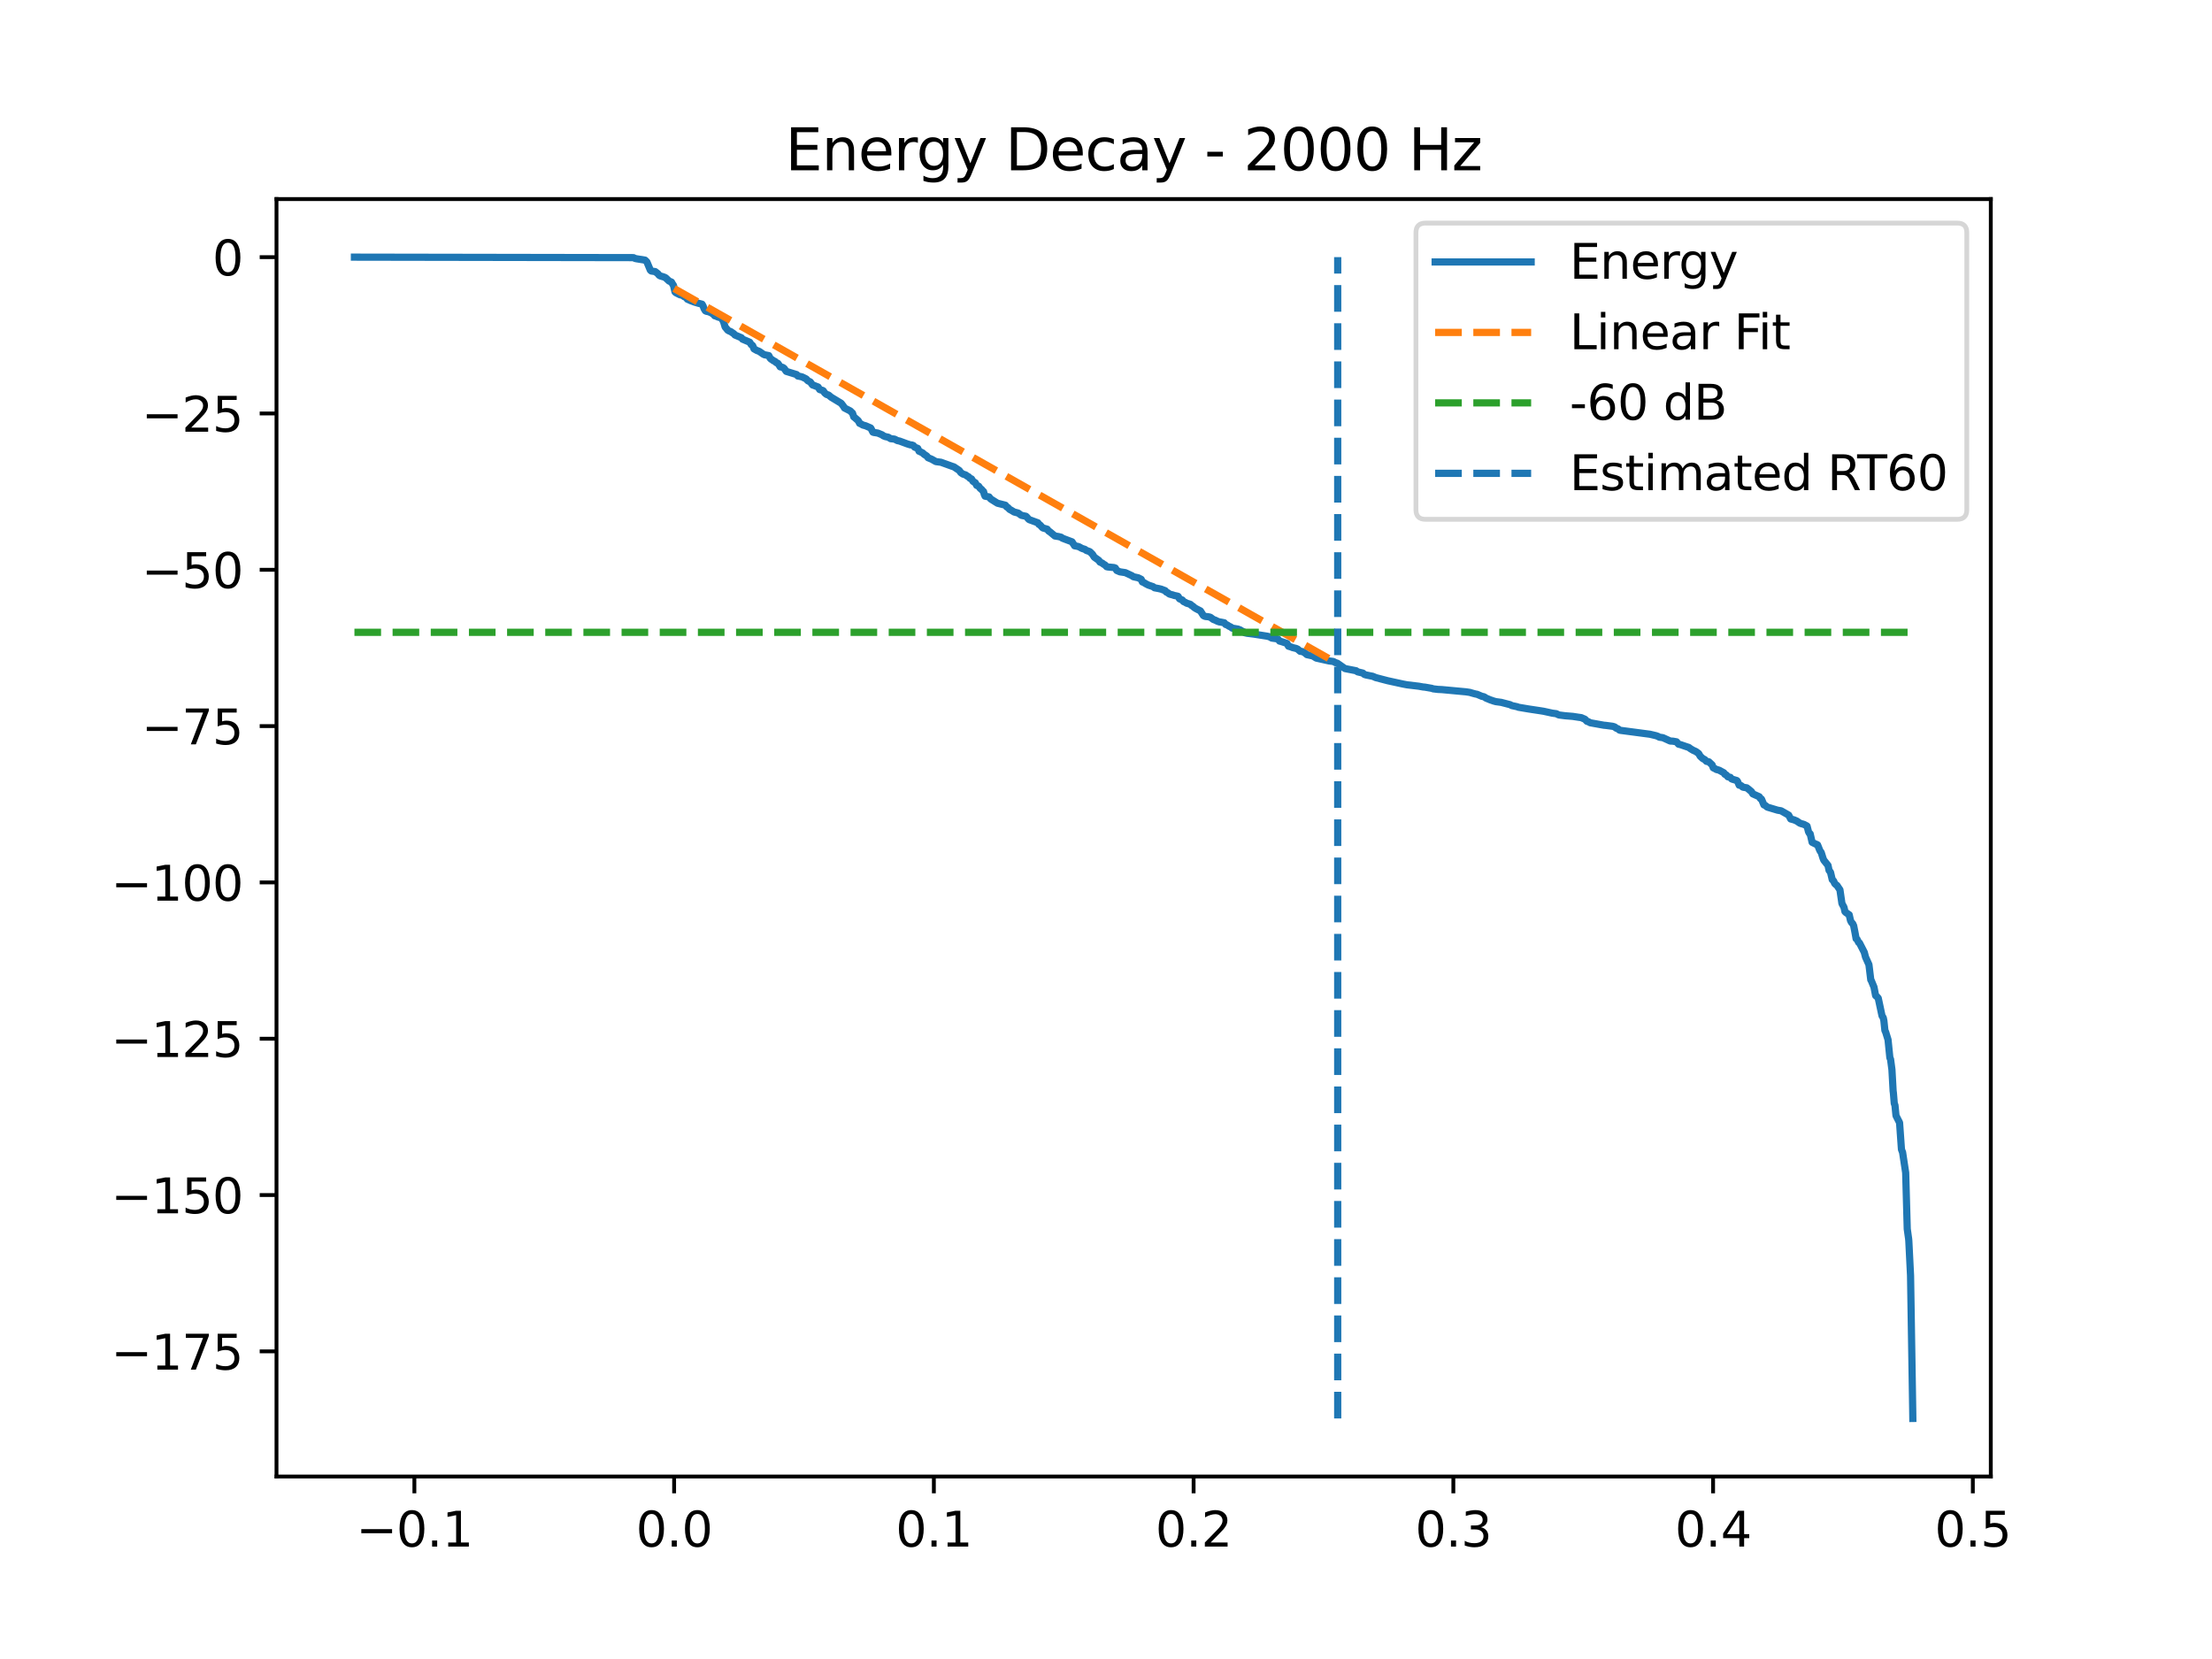 <?xml version="1.0" encoding="utf-8" standalone="no"?>
<!DOCTYPE svg PUBLIC "-//W3C//DTD SVG 1.1//EN"
  "http://www.w3.org/Graphics/SVG/1.1/DTD/svg11.dtd">
<svg xmlns:xlink="http://www.w3.org/1999/xlink" width="460.8pt" height="345.6pt" viewBox="0 0 460.8 345.6" xmlns="http://www.w3.org/2000/svg" version="1.1">
 <defs>
  <style type="text/css">*{stroke-linejoin: round; stroke-linecap: butt}</style>
 </defs>
 <g id="figure_1">
  <g id="patch_1">
   <path d="M 0 345.6 
L 460.8 345.6 
L 460.8 0 
L 0 0 
z
" style="fill: #ffffff"/>
  </g>
  <g id="axes_1">
   <g id="patch_2">
    <path d="M 57.6 307.584 
L 414.72 307.584 
L 414.72 41.472 
L 57.6 41.472 
z
" style="fill: #ffffff"/>
   </g>
   <g id="matplotlib.axis_1">
    <g id="xtick_1">
     <g id="line2d_1">
      <defs>
       <path id="m25cecb4bd5" d="M 0 0 
L 0 3.5 
" style="stroke: #000000; stroke-width: 0.8"/>
      </defs>
      <g>
       <use xlink:href="#m25cecb4bd5" x="86.323" y="307.584" style="stroke: #000000; stroke-width: 0.8"/>
      </g>
     </g>
     <g id="text_1">
      <!-- −0.1 -->
      <g transform="translate(74.182 322.182) scale(0.1 -0.1)">
       <defs>
        <path id="DejaVuSans-2212" d="M 678 2272 
L 4684 2272 
L 4684 1741 
L 678 1741 
L 678 2272 
z
" transform="scale(0.016)"/>
        <path id="DejaVuSans-30" d="M 2034 4250 
Q 1547 4250 1301 3770 
Q 1056 3291 1056 2328 
Q 1056 1369 1301 889 
Q 1547 409 2034 409 
Q 2525 409 2770 889 
Q 3016 1369 3016 2328 
Q 3016 3291 2770 3770 
Q 2525 4250 2034 4250 
z
M 2034 4750 
Q 2819 4750 3233 4129 
Q 3647 3509 3647 2328 
Q 3647 1150 3233 529 
Q 2819 -91 2034 -91 
Q 1250 -91 836 529 
Q 422 1150 422 2328 
Q 422 3509 836 4129 
Q 1250 4750 2034 4750 
z
" transform="scale(0.016)"/>
        <path id="DejaVuSans-2e" d="M 684 794 
L 1344 794 
L 1344 0 
L 684 0 
L 684 794 
z
" transform="scale(0.016)"/>
        <path id="DejaVuSans-31" d="M 794 531 
L 1825 531 
L 1825 4091 
L 703 3866 
L 703 4441 
L 1819 4666 
L 2450 4666 
L 2450 531 
L 3481 531 
L 3481 0 
L 794 0 
L 794 531 
z
" transform="scale(0.016)"/>
       </defs>
       <use xlink:href="#DejaVuSans-2212"/>
       <use xlink:href="#DejaVuSans-30" transform="translate(83.789 0)"/>
       <use xlink:href="#DejaVuSans-2e" transform="translate(147.412 0)"/>
       <use xlink:href="#DejaVuSans-31" transform="translate(179.199 0)"/>
      </g>
     </g>
    </g>
    <g id="xtick_2">
     <g id="line2d_2">
      <g>
       <use xlink:href="#m25cecb4bd5" x="140.432" y="307.584" style="stroke: #000000; stroke-width: 0.8"/>
      </g>
     </g>
     <g id="text_2">
      <!-- 0.0 -->
      <g transform="translate(132.48 322.182) scale(0.1 -0.1)">
       <use xlink:href="#DejaVuSans-30"/>
       <use xlink:href="#DejaVuSans-2e" transform="translate(63.623 0)"/>
       <use xlink:href="#DejaVuSans-30" transform="translate(95.41 0)"/>
      </g>
     </g>
    </g>
    <g id="xtick_3">
     <g id="line2d_3">
      <g>
       <use xlink:href="#m25cecb4bd5" x="194.541" y="307.584" style="stroke: #000000; stroke-width: 0.8"/>
      </g>
     </g>
     <g id="text_3">
      <!-- 0.1 -->
      <g transform="translate(186.59 322.182) scale(0.1 -0.1)">
       <use xlink:href="#DejaVuSans-30"/>
       <use xlink:href="#DejaVuSans-2e" transform="translate(63.623 0)"/>
       <use xlink:href="#DejaVuSans-31" transform="translate(95.41 0)"/>
      </g>
     </g>
    </g>
    <g id="xtick_4">
     <g id="line2d_4">
      <g>
       <use xlink:href="#m25cecb4bd5" x="248.65" y="307.584" style="stroke: #000000; stroke-width: 0.8"/>
      </g>
     </g>
     <g id="text_4">
      <!-- 0.2 -->
      <g transform="translate(240.699 322.182) scale(0.1 -0.1)">
       <defs>
        <path id="DejaVuSans-32" d="M 1228 531 
L 3431 531 
L 3431 0 
L 469 0 
L 469 531 
Q 828 903 1448 1529 
Q 2069 2156 2228 2338 
Q 2531 2678 2651 2914 
Q 2772 3150 2772 3378 
Q 2772 3750 2511 3984 
Q 2250 4219 1831 4219 
Q 1534 4219 1204 4116 
Q 875 4013 500 3803 
L 500 4441 
Q 881 4594 1212 4672 
Q 1544 4750 1819 4750 
Q 2544 4750 2975 4387 
Q 3406 4025 3406 3419 
Q 3406 3131 3298 2873 
Q 3191 2616 2906 2266 
Q 2828 2175 2409 1742 
Q 1991 1309 1228 531 
z
" transform="scale(0.016)"/>
       </defs>
       <use xlink:href="#DejaVuSans-30"/>
       <use xlink:href="#DejaVuSans-2e" transform="translate(63.623 0)"/>
       <use xlink:href="#DejaVuSans-32" transform="translate(95.41 0)"/>
      </g>
     </g>
    </g>
    <g id="xtick_5">
     <g id="line2d_5">
      <g>
       <use xlink:href="#m25cecb4bd5" x="302.759" y="307.584" style="stroke: #000000; stroke-width: 0.8"/>
      </g>
     </g>
     <g id="text_5">
      <!-- 0.3 -->
      <g transform="translate(294.808 322.182) scale(0.1 -0.1)">
       <defs>
        <path id="DejaVuSans-33" d="M 2597 2516 
Q 3050 2419 3304 2112 
Q 3559 1806 3559 1356 
Q 3559 666 3084 287 
Q 2609 -91 1734 -91 
Q 1441 -91 1130 -33 
Q 819 25 488 141 
L 488 750 
Q 750 597 1062 519 
Q 1375 441 1716 441 
Q 2309 441 2620 675 
Q 2931 909 2931 1356 
Q 2931 1769 2642 2001 
Q 2353 2234 1838 2234 
L 1294 2234 
L 1294 2753 
L 1863 2753 
Q 2328 2753 2575 2939 
Q 2822 3125 2822 3475 
Q 2822 3834 2567 4026 
Q 2313 4219 1838 4219 
Q 1578 4219 1281 4162 
Q 984 4106 628 3988 
L 628 4550 
Q 988 4650 1302 4700 
Q 1616 4750 1894 4750 
Q 2613 4750 3031 4423 
Q 3450 4097 3450 3541 
Q 3450 3153 3228 2886 
Q 3006 2619 2597 2516 
z
" transform="scale(0.016)"/>
       </defs>
       <use xlink:href="#DejaVuSans-30"/>
       <use xlink:href="#DejaVuSans-2e" transform="translate(63.623 0)"/>
       <use xlink:href="#DejaVuSans-33" transform="translate(95.41 0)"/>
      </g>
     </g>
    </g>
    <g id="xtick_6">
     <g id="line2d_6">
      <g>
       <use xlink:href="#m25cecb4bd5" x="356.868" y="307.584" style="stroke: #000000; stroke-width: 0.8"/>
      </g>
     </g>
     <g id="text_6">
      <!-- 0.4 -->
      <g transform="translate(348.917 322.182) scale(0.1 -0.1)">
       <defs>
        <path id="DejaVuSans-34" d="M 2419 4116 
L 825 1625 
L 2419 1625 
L 2419 4116 
z
M 2253 4666 
L 3047 4666 
L 3047 1625 
L 3713 1625 
L 3713 1100 
L 3047 1100 
L 3047 0 
L 2419 0 
L 2419 1100 
L 313 1100 
L 313 1709 
L 2253 4666 
z
" transform="scale(0.016)"/>
       </defs>
       <use xlink:href="#DejaVuSans-30"/>
       <use xlink:href="#DejaVuSans-2e" transform="translate(63.623 0)"/>
       <use xlink:href="#DejaVuSans-34" transform="translate(95.41 0)"/>
      </g>
     </g>
    </g>
    <g id="xtick_7">
     <g id="line2d_7">
      <g>
       <use xlink:href="#m25cecb4bd5" x="410.977" y="307.584" style="stroke: #000000; stroke-width: 0.8"/>
      </g>
     </g>
     <g id="text_7">
      <!-- 0.5 -->
      <g transform="translate(403.026 322.182) scale(0.1 -0.1)">
       <defs>
        <path id="DejaVuSans-35" d="M 691 4666 
L 3169 4666 
L 3169 4134 
L 1269 4134 
L 1269 2991 
Q 1406 3038 1543 3061 
Q 1681 3084 1819 3084 
Q 2600 3084 3056 2656 
Q 3513 2228 3513 1497 
Q 3513 744 3044 326 
Q 2575 -91 1722 -91 
Q 1428 -91 1123 -41 
Q 819 9 494 109 
L 494 744 
Q 775 591 1075 516 
Q 1375 441 1709 441 
Q 2250 441 2565 725 
Q 2881 1009 2881 1497 
Q 2881 1984 2565 2268 
Q 2250 2553 1709 2553 
Q 1456 2553 1204 2497 
Q 953 2441 691 2322 
L 691 4666 
z
" transform="scale(0.016)"/>
       </defs>
       <use xlink:href="#DejaVuSans-30"/>
       <use xlink:href="#DejaVuSans-2e" transform="translate(63.623 0)"/>
       <use xlink:href="#DejaVuSans-35" transform="translate(95.41 0)"/>
      </g>
     </g>
    </g>
   </g>
   <g id="matplotlib.axis_2">
    <g id="ytick_1">
     <g id="line2d_8">
      <defs>
       <path id="mab488ca052" d="M 0 0 
L -3.5 0 
" style="stroke: #000000; stroke-width: 0.8"/>
      </defs>
      <g>
       <use xlink:href="#mab488ca052" x="57.6" y="281.514" style="stroke: #000000; stroke-width: 0.8"/>
      </g>
     </g>
     <g id="text_8">
      <!-- −175 -->
      <g transform="translate(23.133 285.313) scale(0.1 -0.1)">
       <defs>
        <path id="DejaVuSans-37" d="M 525 4666 
L 3525 4666 
L 3525 4397 
L 1831 0 
L 1172 0 
L 2766 4134 
L 525 4134 
L 525 4666 
z
" transform="scale(0.016)"/>
       </defs>
       <use xlink:href="#DejaVuSans-2212"/>
       <use xlink:href="#DejaVuSans-31" transform="translate(83.789 0)"/>
       <use xlink:href="#DejaVuSans-37" transform="translate(147.412 0)"/>
       <use xlink:href="#DejaVuSans-35" transform="translate(211.035 0)"/>
      </g>
     </g>
    </g>
    <g id="ytick_2">
     <g id="line2d_9">
      <g>
       <use xlink:href="#mab488ca052" x="57.6" y="248.951" style="stroke: #000000; stroke-width: 0.8"/>
      </g>
     </g>
     <g id="text_9">
      <!-- −150 -->
      <g transform="translate(23.133 252.75) scale(0.1 -0.1)">
       <use xlink:href="#DejaVuSans-2212"/>
       <use xlink:href="#DejaVuSans-31" transform="translate(83.789 0)"/>
       <use xlink:href="#DejaVuSans-35" transform="translate(147.412 0)"/>
       <use xlink:href="#DejaVuSans-30" transform="translate(211.035 0)"/>
      </g>
     </g>
    </g>
    <g id="ytick_3">
     <g id="line2d_10">
      <g>
       <use xlink:href="#mab488ca052" x="57.6" y="216.387" style="stroke: #000000; stroke-width: 0.8"/>
      </g>
     </g>
     <g id="text_10">
      <!-- −125 -->
      <g transform="translate(23.133 220.186) scale(0.1 -0.1)">
       <use xlink:href="#DejaVuSans-2212"/>
       <use xlink:href="#DejaVuSans-31" transform="translate(83.789 0)"/>
       <use xlink:href="#DejaVuSans-32" transform="translate(147.412 0)"/>
       <use xlink:href="#DejaVuSans-35" transform="translate(211.035 0)"/>
      </g>
     </g>
    </g>
    <g id="ytick_4">
     <g id="line2d_11">
      <g>
       <use xlink:href="#mab488ca052" x="57.6" y="183.823" style="stroke: #000000; stroke-width: 0.8"/>
      </g>
     </g>
     <g id="text_11">
      <!-- −100 -->
      <g transform="translate(23.133 187.622) scale(0.1 -0.1)">
       <use xlink:href="#DejaVuSans-2212"/>
       <use xlink:href="#DejaVuSans-31" transform="translate(83.789 0)"/>
       <use xlink:href="#DejaVuSans-30" transform="translate(147.412 0)"/>
       <use xlink:href="#DejaVuSans-30" transform="translate(211.035 0)"/>
      </g>
     </g>
    </g>
    <g id="ytick_5">
     <g id="line2d_12">
      <g>
       <use xlink:href="#mab488ca052" x="57.6" y="151.259" style="stroke: #000000; stroke-width: 0.8"/>
      </g>
     </g>
     <g id="text_12">
      <!-- −75 -->
      <g transform="translate(29.495 155.058) scale(0.1 -0.1)">
       <use xlink:href="#DejaVuSans-2212"/>
       <use xlink:href="#DejaVuSans-37" transform="translate(83.789 0)"/>
       <use xlink:href="#DejaVuSans-35" transform="translate(147.412 0)"/>
      </g>
     </g>
    </g>
    <g id="ytick_6">
     <g id="line2d_13">
      <g>
       <use xlink:href="#mab488ca052" x="57.6" y="118.696" style="stroke: #000000; stroke-width: 0.8"/>
      </g>
     </g>
     <g id="text_13">
      <!-- −50 -->
      <g transform="translate(29.495 122.495) scale(0.1 -0.1)">
       <use xlink:href="#DejaVuSans-2212"/>
       <use xlink:href="#DejaVuSans-35" transform="translate(83.789 0)"/>
       <use xlink:href="#DejaVuSans-30" transform="translate(147.412 0)"/>
      </g>
     </g>
    </g>
    <g id="ytick_7">
     <g id="line2d_14">
      <g>
       <use xlink:href="#mab488ca052" x="57.6" y="86.132" style="stroke: #000000; stroke-width: 0.8"/>
      </g>
     </g>
     <g id="text_14">
      <!-- −25 -->
      <g transform="translate(29.495 89.931) scale(0.1 -0.1)">
       <use xlink:href="#DejaVuSans-2212"/>
       <use xlink:href="#DejaVuSans-32" transform="translate(83.789 0)"/>
       <use xlink:href="#DejaVuSans-35" transform="translate(147.412 0)"/>
      </g>
     </g>
    </g>
    <g id="ytick_8">
     <g id="line2d_15">
      <g>
       <use xlink:href="#mab488ca052" x="57.6" y="53.568" style="stroke: #000000; stroke-width: 0.8"/>
      </g>
     </g>
     <g id="text_15">
      <!-- 0 -->
      <g transform="translate(44.237 57.367) scale(0.1 -0.1)">
       <use xlink:href="#DejaVuSans-30"/>
      </g>
     </g>
    </g>
   </g>
   <g id="line2d_16">
    <path d="M 73.833 53.568 
L 131.955 53.669 
L 132.282 53.833 
L 132.564 53.9 
L 134.379 54.191 
L 134.762 54.561 
L 135.461 56.239 
L 135.528 56.338 
L 135.697 56.46 
L 136.487 56.58 
L 137.061 57.02 
L 137.253 57.282 
L 137.4 57.405 
L 137.648 57.512 
L 138.177 57.664 
L 138.392 57.745 
L 138.662 57.872 
L 139.384 58.55 
L 139.88 58.76 
L 140.094 59.146 
L 140.297 59.43 
L 140.612 60.798 
L 140.691 60.894 
L 140.86 61.01 
L 141.638 61.403 
L 142.157 61.518 
L 142.551 61.814 
L 142.912 61.938 
L 143.194 62.332 
L 143.385 62.409 
L 143.893 62.643 
L 144.377 62.815 
L 144.637 62.918 
L 145.279 63.113 
L 145.471 63.168 
L 146.249 63.369 
L 146.452 63.718 
L 146.688 64.328 
L 146.745 64.415 
L 146.936 64.737 
L 147.128 64.838 
L 147.635 64.947 
L 148.143 65.16 
L 148.627 65.48 
L 148.875 65.781 
L 149.089 65.83 
L 149.45 65.99 
L 149.676 66.075 
L 150.273 66.226 
L 150.713 66.971 
L 151.062 68.131 
L 151.389 68.506 
L 151.569 68.756 
L 151.885 68.949 
L 152.212 69.072 
L 152.888 69.534 
L 153.103 69.787 
L 154.455 70.359 
L 154.669 70.651 
L 156.18 71.291 
L 156.496 71.792 
L 156.744 71.94 
L 156.834 72.09 
L 157.071 72.674 
L 157.679 73.018 
L 157.995 73.13 
L 158.22 73.237 
L 158.998 73.778 
L 159.235 73.898 
L 160.159 74.079 
L 160.43 74.615 
L 160.633 74.816 
L 160.836 74.928 
L 161.084 75.123 
L 161.467 75.305 
L 161.692 75.533 
L 162.042 75.691 
L 162.279 76.021 
L 162.527 76.422 
L 163.056 76.532 
L 163.361 76.753 
L 163.789 77.36 
L 165.965 78.032 
L 166.201 78.333 
L 166.562 78.396 
L 167.081 78.516 
L 167.735 78.83 
L 167.983 78.97 
L 168.276 79.315 
L 168.794 79.56 
L 169.189 80.098 
L 169.301 80.209 
L 169.673 80.325 
L 169.921 80.437 
L 170.192 80.53 
L 170.44 80.631 
L 170.744 81.144 
L 171.083 81.262 
L 171.297 81.296 
L 171.511 81.418 
L 171.77 81.813 
L 171.883 81.926 
L 172.199 82.176 
L 172.593 82.285 
L 173.145 82.748 
L 175.231 84.01 
L 175.727 84.655 
L 175.919 84.989 
L 177.136 85.612 
L 177.373 85.857 
L 177.598 86.066 
L 177.857 86.852 
L 178.027 86.969 
L 178.804 87.652 
L 179.064 88.187 
L 179.323 88.291 
L 179.74 88.539 
L 180.326 88.699 
L 181.363 89.147 
L 181.442 89.252 
L 181.837 90.018 
L 182.006 90.082 
L 182.863 90.213 
L 183.798 90.601 
L 183.99 90.776 
L 184.452 90.956 
L 185.061 91.086 
L 185.534 91.383 
L 186.312 91.471 
L 186.549 91.577 
L 186.921 91.775 
L 187.417 91.887 
L 189.006 92.473 
L 189.66 92.676 
L 189.953 92.699 
L 190.257 92.811 
L 190.551 93.16 
L 191.182 93.401 
L 191.452 94.001 
L 191.61 94.028 
L 191.757 94.131 
L 191.982 94.242 
L 192.219 94.354 
L 192.489 94.627 
L 193.064 95.001 
L 193.335 95.353 
L 194.079 95.659 
L 194.958 96.158 
L 196.018 96.297 
L 198.363 97.143 
L 198.712 97.252 
L 199.828 98 
L 200.166 98.462 
L 200.606 98.758 
L 201.169 98.938 
L 201.485 99.185 
L 201.756 99.304 
L 202.071 99.653 
L 202.387 99.767 
L 202.691 100.27 
L 203.176 100.572 
L 203.458 101.116 
L 203.875 101.288 
L 203.943 101.382 
L 204.202 101.756 
L 204.472 101.939 
L 204.698 102.223 
L 204.889 102.394 
L 205.047 103.009 
L 205.205 103.362 
L 206.051 103.518 
L 206.208 103.737 
L 206.389 103.947 
L 207.787 104.826 
L 209.444 105.244 
L 209.714 105.596 
L 209.928 105.703 
L 210.357 106.14 
L 210.605 106.258 
L 211.27 106.661 
L 212.115 106.879 
L 212.747 107.345 
L 213.727 107.55 
L 213.953 107.766 
L 214.201 108.069 
L 214.392 108.245 
L 216.219 108.912 
L 216.421 109.239 
L 216.658 109.361 
L 217.177 109.932 
L 217.335 110.004 
L 218.146 110.235 
L 218.473 110.656 
L 218.676 110.76 
L 219.758 111.655 
L 220.536 111.78 
L 221.066 111.916 
L 221.28 112.098 
L 221.832 112.313 
L 223.332 112.875 
L 223.568 113.266 
L 223.647 113.349 
L 223.85 113.696 
L 224.504 113.818 
L 224.82 113.924 
L 225 114.023 
L 225.237 114.164 
L 225.485 114.276 
L 226.026 114.442 
L 226.274 114.653 
L 227.04 114.926 
L 227.457 115.342 
L 227.593 115.48 
L 227.953 116.06 
L 228.934 116.755 
L 229.126 117.083 
L 229.633 117.315 
L 229.904 117.54 
L 230.197 117.69 
L 230.535 118.053 
L 230.794 118.112 
L 232.068 118.229 
L 232.35 118.336 
L 232.643 118.838 
L 233.285 119.121 
L 234.424 119.29 
L 235.799 119.929 
L 236.092 120.146 
L 237.107 120.365 
L 237.738 120.681 
L 237.975 121.232 
L 238.245 121.33 
L 238.561 121.527 
L 238.741 121.634 
L 239.068 121.804 
L 239.237 121.887 
L 240.218 122.219 
L 240.511 122.449 
L 241.368 122.609 
L 241.875 122.726 
L 242.732 123.05 
L 242.935 123.316 
L 243.341 123.523 
L 243.566 123.73 
L 243.859 123.823 
L 244.31 123.934 
L 244.592 124.038 
L 245.111 124.147 
L 245.381 124.21 
L 245.46 124.294 
L 245.697 124.723 
L 245.979 124.874 
L 246.294 124.99 
L 246.542 125.309 
L 246.959 125.501 
L 247.196 125.654 
L 247.591 125.767 
L 248.008 125.911 
L 248.222 126.146 
L 248.504 126.282 
L 248.707 126.498 
L 248.887 126.62 
L 249.146 126.788 
L 250.071 127.262 
L 250.679 128.217 
L 250.905 128.351 
L 251.141 128.425 
L 251.683 128.474 
L 252.133 128.581 
L 252.753 129.041 
L 253.182 129.2 
L 253.61 129.414 
L 254.005 129.555 
L 254.23 129.578 
L 255.042 129.736 
L 255.335 130.094 
L 255.639 130.189 
L 256.023 130.452 
L 256.327 130.582 
L 256.496 130.697 
L 256.676 130.844 
L 257.939 131.058 
L 258.131 131.162 
L 258.333 131.211 
L 258.559 131.354 
L 258.773 131.485 
L 259.145 131.656 
L 259.337 131.821 
L 259.833 131.93 
L 260.295 131.983 
L 261.298 132.111 
L 263.992 132.534 
L 264.432 132.642 
L 264.928 132.923 
L 266.033 133.077 
L 266.258 133.172 
L 266.551 133.549 
L 266.889 133.634 
L 268.107 134.035 
L 268.411 134.613 
L 268.997 134.788 
L 269.234 134.895 
L 269.516 134.963 
L 270.001 135.081 
L 270.339 135.233 
L 270.846 135.681 
L 271.184 135.706 
L 271.455 135.809 
L 271.759 135.955 
L 272.052 136.206 
L 272.255 136.373 
L 273.473 136.646 
L 274.205 137.092 
L 276.843 137.682 
L 277.745 137.796 
L 277.982 137.911 
L 278.185 138.033 
L 278.602 138.165 
L 280.169 139.27 
L 282.502 139.727 
L 282.807 139.954 
L 283.021 140.004 
L 283.9 140.213 
L 284.216 140.493 
L 284.576 140.607 
L 285.399 140.775 
L 285.929 140.876 
L 286.312 141.033 
L 286.56 141.149 
L 289.074 141.804 
L 292.287 142.504 
L 292.524 142.548 
L 293.121 142.661 
L 295.556 142.95 
L 296.469 143.114 
L 296.819 143.14 
L 298.25 143.39 
L 298.555 143.498 
L 299.547 143.616 
L 300.381 143.655 
L 305.397 144.12 
L 306.197 144.241 
L 306.603 144.364 
L 306.964 144.466 
L 307.37 144.572 
L 307.697 144.63 
L 308.7 145.055 
L 309.072 145.131 
L 309.297 145.238 
L 309.534 145.413 
L 310.436 145.79 
L 310.831 145.92 
L 311.124 146.03 
L 311.631 146.167 
L 312.713 146.313 
L 314.584 146.797 
L 314.934 146.984 
L 316.05 147.224 
L 316.298 147.33 
L 318.44 147.692 
L 320.942 148.07 
L 321.551 148.168 
L 323.388 148.569 
L 324.234 148.679 
L 324.425 148.793 
L 324.752 148.94 
L 326.037 149.104 
L 327.638 149.236 
L 328.822 149.416 
L 329.419 149.498 
L 329.645 149.606 
L 329.859 149.695 
L 330.163 149.815 
L 330.58 150.254 
L 330.952 150.376 
L 331.268 150.565 
L 334.154 151.083 
L 334.458 151.104 
L 335.901 151.296 
L 336.183 151.37 
L 336.431 151.465 
L 336.656 151.68 
L 337.096 151.842 
L 337.344 152.077 
L 337.547 152.14 
L 343.713 152.955 
L 344.513 153.144 
L 344.987 153.258 
L 345.37 153.394 
L 345.652 153.564 
L 346.407 153.673 
L 347.94 154.37 
L 348.493 154.399 
L 349.248 154.532 
L 349.485 154.803 
L 349.665 155.023 
L 350.172 155.152 
L 351.457 155.593 
L 351.807 155.701 
L 352.179 155.986 
L 352.416 156.124 
L 352.664 156.275 
L 353.284 156.555 
L 353.859 156.969 
L 354.185 157.535 
L 354.467 157.795 
L 354.727 158.027 
L 355.155 158.249 
L 355.482 158.598 
L 355.989 158.702 
L 356.677 159.348 
L 356.902 159.949 
L 357.071 160.036 
L 357.342 160.162 
L 357.579 160.316 
L 357.827 160.355 
L 358.187 160.478 
L 358.435 160.613 
L 359.1 160.976 
L 359.315 161.297 
L 359.63 161.44 
L 359.935 161.814 
L 360.453 161.93 
L 360.701 162.24 
L 360.893 162.327 
L 361.479 162.501 
L 361.795 162.595 
L 361.907 162.699 
L 362.02 162.91 
L 362.302 163.567 
L 362.595 163.62 
L 362.787 163.708 
L 363.023 163.951 
L 363.204 164.006 
L 363.88 164.117 
L 364.263 164.408 
L 364.872 164.924 
L 365.143 165.376 
L 366.484 165.974 
L 366.732 166.372 
L 366.912 166.431 
L 366.98 166.53 
L 367.453 167.673 
L 367.769 167.801 
L 368.13 168.125 
L 370.305 168.777 
L 371.038 168.906 
L 372.616 169.805 
L 373.033 170.605 
L 373.8 170.815 
L 373.969 170.902 
L 374.262 171.016 
L 374.95 171.478 
L 375.288 171.598 
L 375.536 171.658 
L 375.885 171.779 
L 376.077 171.895 
L 376.348 172.022 
L 376.449 172.104 
L 376.742 173.259 
L 376.923 173.592 
L 377.092 173.699 
L 377.497 175.464 
L 378.264 175.849 
L 378.456 175.906 
L 378.636 176.006 
L 379.064 177.076 
L 379.2 177.337 
L 379.391 177.589 
L 379.763 178.772 
L 379.932 179.19 
L 380.812 180.286 
L 381.026 181.315 
L 381.274 181.636 
L 381.33 181.716 
L 381.691 183.251 
L 381.973 183.51 
L 382.198 184.043 
L 382.514 184.34 
L 382.683 184.448 
L 382.931 184.835 
L 383.292 185.36 
L 383.709 188.213 
L 384.137 189.017 
L 384.34 189.908 
L 384.565 190.122 
L 384.825 190.282 
L 385.016 190.449 
L 385.219 190.555 
L 385.49 191.747 
L 385.67 192.108 
L 385.749 192.216 
L 385.941 192.397 
L 386.155 192.859 
L 386.448 194.359 
L 386.482 194.54 
L 386.662 195.557 
L 386.854 195.657 
L 387.181 196.32 
L 387.361 196.427 
L 388.364 198.383 
L 388.624 199.379 
L 389.334 200.963 
L 389.717 204.12 
L 389.807 204.238 
L 390.326 205.499 
L 390.382 205.616 
L 390.72 207.382 
L 390.799 207.48 
L 390.968 207.589 
L 391.216 207.869 
L 391.273 207.939 
L 392.062 211.631 
L 392.118 211.715 
L 392.31 211.995 
L 392.445 212.62 
L 392.659 214.664 
L 392.817 214.991 
L 393.313 216.596 
L 393.696 220.384 
L 393.832 220.623 
L 394.125 222.835 
L 394.373 227.267 
L 394.429 227.69 
L 394.609 229.862 
L 394.756 230.243 
L 394.97 232.401 
L 395.714 233.874 
L 396.109 239.442 
L 396.278 239.896 
L 396.334 239.996 
L 396.988 244.299 
L 397.315 256.02 
L 397.597 258.026 
L 397.642 258.511 
L 398.003 265.743 
L 398.453 293.767 
L 398.476 295.488 
L 398.476 295.488 
" clip-path="url(#p1972355aca)" style="fill: none; stroke: #1f77b4; stroke-width: 1.5; stroke-linecap: square"/>
   </g>
   <g id="line2d_17">
    <path d="M 140.432 60.105 
L 278.669 138.234 
" clip-path="url(#p1972355aca)" style="fill: none; stroke-dasharray: 5.55,2.4; stroke-dashoffset: 0; stroke: #ff7f0e; stroke-width: 1.5"/>
   </g>
   <g id="line2d_18">
    <path d="M 73.833 131.721 
L 398.487 131.721 
L 398.487 131.721 
" clip-path="url(#p1972355aca)" style="fill: none; stroke-dasharray: 5.55,2.4; stroke-dashoffset: 0; stroke: #2ca02c; stroke-width: 1.5"/>
   </g>
   <g id="LineCollection_1">
    <path d="M 278.669 295.488 
L 278.669 53.568 
" clip-path="url(#p1972355aca)" style="fill: none; stroke-dasharray: 5.55,2.4; stroke-dashoffset: 0; stroke: #1f77b4; stroke-width: 1.5"/>
   </g>
   <g id="patch_3">
    <path d="M 57.6 307.584 
L 57.6 41.472 
" style="fill: none; stroke: #000000; stroke-width: 0.8; stroke-linejoin: miter; stroke-linecap: square"/>
   </g>
   <g id="patch_4">
    <path d="M 414.72 307.584 
L 414.72 41.472 
" style="fill: none; stroke: #000000; stroke-width: 0.8; stroke-linejoin: miter; stroke-linecap: square"/>
   </g>
   <g id="patch_5">
    <path d="M 57.6 307.584 
L 414.72 307.584 
" style="fill: none; stroke: #000000; stroke-width: 0.8; stroke-linejoin: miter; stroke-linecap: square"/>
   </g>
   <g id="patch_6">
    <path d="M 57.6 41.472 
L 414.72 41.472 
" style="fill: none; stroke: #000000; stroke-width: 0.8; stroke-linejoin: miter; stroke-linecap: square"/>
   </g>
   <g id="text_16">
    <!-- Energy Decay - 2000 Hz -->
    <g transform="translate(163.59 35.472) scale(0.12 -0.12)">
     <defs>
      <path id="DejaVuSans-45" d="M 628 4666 
L 3578 4666 
L 3578 4134 
L 1259 4134 
L 1259 2753 
L 3481 2753 
L 3481 2222 
L 1259 2222 
L 1259 531 
L 3634 531 
L 3634 0 
L 628 0 
L 628 4666 
z
" transform="scale(0.016)"/>
      <path id="DejaVuSans-6e" d="M 3513 2113 
L 3513 0 
L 2938 0 
L 2938 2094 
Q 2938 2591 2744 2837 
Q 2550 3084 2163 3084 
Q 1697 3084 1428 2787 
Q 1159 2491 1159 1978 
L 1159 0 
L 581 0 
L 581 3500 
L 1159 3500 
L 1159 2956 
Q 1366 3272 1645 3428 
Q 1925 3584 2291 3584 
Q 2894 3584 3203 3211 
Q 3513 2838 3513 2113 
z
" transform="scale(0.016)"/>
      <path id="DejaVuSans-65" d="M 3597 1894 
L 3597 1613 
L 953 1613 
Q 991 1019 1311 708 
Q 1631 397 2203 397 
Q 2534 397 2845 478 
Q 3156 559 3463 722 
L 3463 178 
Q 3153 47 2828 -22 
Q 2503 -91 2169 -91 
Q 1331 -91 842 396 
Q 353 884 353 1716 
Q 353 2575 817 3079 
Q 1281 3584 2069 3584 
Q 2775 3584 3186 3129 
Q 3597 2675 3597 1894 
z
M 3022 2063 
Q 3016 2534 2758 2815 
Q 2500 3097 2075 3097 
Q 1594 3097 1305 2825 
Q 1016 2553 972 2059 
L 3022 2063 
z
" transform="scale(0.016)"/>
      <path id="DejaVuSans-72" d="M 2631 2963 
Q 2534 3019 2420 3045 
Q 2306 3072 2169 3072 
Q 1681 3072 1420 2755 
Q 1159 2438 1159 1844 
L 1159 0 
L 581 0 
L 581 3500 
L 1159 3500 
L 1159 2956 
Q 1341 3275 1631 3429 
Q 1922 3584 2338 3584 
Q 2397 3584 2469 3576 
Q 2541 3569 2628 3553 
L 2631 2963 
z
" transform="scale(0.016)"/>
      <path id="DejaVuSans-67" d="M 2906 1791 
Q 2906 2416 2648 2759 
Q 2391 3103 1925 3103 
Q 1463 3103 1205 2759 
Q 947 2416 947 1791 
Q 947 1169 1205 825 
Q 1463 481 1925 481 
Q 2391 481 2648 825 
Q 2906 1169 2906 1791 
z
M 3481 434 
Q 3481 -459 3084 -895 
Q 2688 -1331 1869 -1331 
Q 1566 -1331 1297 -1286 
Q 1028 -1241 775 -1147 
L 775 -588 
Q 1028 -725 1275 -790 
Q 1522 -856 1778 -856 
Q 2344 -856 2625 -561 
Q 2906 -266 2906 331 
L 2906 616 
Q 2728 306 2450 153 
Q 2172 0 1784 0 
Q 1141 0 747 490 
Q 353 981 353 1791 
Q 353 2603 747 3093 
Q 1141 3584 1784 3584 
Q 2172 3584 2450 3431 
Q 2728 3278 2906 2969 
L 2906 3500 
L 3481 3500 
L 3481 434 
z
" transform="scale(0.016)"/>
      <path id="DejaVuSans-79" d="M 2059 -325 
Q 1816 -950 1584 -1140 
Q 1353 -1331 966 -1331 
L 506 -1331 
L 506 -850 
L 844 -850 
Q 1081 -850 1212 -737 
Q 1344 -625 1503 -206 
L 1606 56 
L 191 3500 
L 800 3500 
L 1894 763 
L 2988 3500 
L 3597 3500 
L 2059 -325 
z
" transform="scale(0.016)"/>
      <path id="DejaVuSans-20" transform="scale(0.016)"/>
      <path id="DejaVuSans-44" d="M 1259 4147 
L 1259 519 
L 2022 519 
Q 2988 519 3436 956 
Q 3884 1394 3884 2338 
Q 3884 3275 3436 3711 
Q 2988 4147 2022 4147 
L 1259 4147 
z
M 628 4666 
L 1925 4666 
Q 3281 4666 3915 4102 
Q 4550 3538 4550 2338 
Q 4550 1131 3912 565 
Q 3275 0 1925 0 
L 628 0 
L 628 4666 
z
" transform="scale(0.016)"/>
      <path id="DejaVuSans-63" d="M 3122 3366 
L 3122 2828 
Q 2878 2963 2633 3030 
Q 2388 3097 2138 3097 
Q 1578 3097 1268 2742 
Q 959 2388 959 1747 
Q 959 1106 1268 751 
Q 1578 397 2138 397 
Q 2388 397 2633 464 
Q 2878 531 3122 666 
L 3122 134 
Q 2881 22 2623 -34 
Q 2366 -91 2075 -91 
Q 1284 -91 818 406 
Q 353 903 353 1747 
Q 353 2603 823 3093 
Q 1294 3584 2113 3584 
Q 2378 3584 2631 3529 
Q 2884 3475 3122 3366 
z
" transform="scale(0.016)"/>
      <path id="DejaVuSans-61" d="M 2194 1759 
Q 1497 1759 1228 1600 
Q 959 1441 959 1056 
Q 959 750 1161 570 
Q 1363 391 1709 391 
Q 2188 391 2477 730 
Q 2766 1069 2766 1631 
L 2766 1759 
L 2194 1759 
z
M 3341 1997 
L 3341 0 
L 2766 0 
L 2766 531 
Q 2569 213 2275 61 
Q 1981 -91 1556 -91 
Q 1019 -91 701 211 
Q 384 513 384 1019 
Q 384 1609 779 1909 
Q 1175 2209 1959 2209 
L 2766 2209 
L 2766 2266 
Q 2766 2663 2505 2880 
Q 2244 3097 1772 3097 
Q 1472 3097 1187 3025 
Q 903 2953 641 2809 
L 641 3341 
Q 956 3463 1253 3523 
Q 1550 3584 1831 3584 
Q 2591 3584 2966 3190 
Q 3341 2797 3341 1997 
z
" transform="scale(0.016)"/>
      <path id="DejaVuSans-2d" d="M 313 2009 
L 1997 2009 
L 1997 1497 
L 313 1497 
L 313 2009 
z
" transform="scale(0.016)"/>
      <path id="DejaVuSans-48" d="M 628 4666 
L 1259 4666 
L 1259 2753 
L 3553 2753 
L 3553 4666 
L 4184 4666 
L 4184 0 
L 3553 0 
L 3553 2222 
L 1259 2222 
L 1259 0 
L 628 0 
L 628 4666 
z
" transform="scale(0.016)"/>
      <path id="DejaVuSans-7a" d="M 353 3500 
L 3084 3500 
L 3084 2975 
L 922 459 
L 3084 459 
L 3084 0 
L 275 0 
L 275 525 
L 2438 3041 
L 353 3041 
L 353 3500 
z
" transform="scale(0.016)"/>
     </defs>
     <use xlink:href="#DejaVuSans-45"/>
     <use xlink:href="#DejaVuSans-6e" transform="translate(63.184 0)"/>
     <use xlink:href="#DejaVuSans-65" transform="translate(126.562 0)"/>
     <use xlink:href="#DejaVuSans-72" transform="translate(188.086 0)"/>
     <use xlink:href="#DejaVuSans-67" transform="translate(227.449 0)"/>
     <use xlink:href="#DejaVuSans-79" transform="translate(290.926 0)"/>
     <use xlink:href="#DejaVuSans-20" transform="translate(350.105 0)"/>
     <use xlink:href="#DejaVuSans-44" transform="translate(381.893 0)"/>
     <use xlink:href="#DejaVuSans-65" transform="translate(458.895 0)"/>
     <use xlink:href="#DejaVuSans-63" transform="translate(520.418 0)"/>
     <use xlink:href="#DejaVuSans-61" transform="translate(575.398 0)"/>
     <use xlink:href="#DejaVuSans-79" transform="translate(636.678 0)"/>
     <use xlink:href="#DejaVuSans-20" transform="translate(695.857 0)"/>
     <use xlink:href="#DejaVuSans-2d" transform="translate(727.645 0)"/>
     <use xlink:href="#DejaVuSans-20" transform="translate(763.729 0)"/>
     <use xlink:href="#DejaVuSans-32" transform="translate(795.516 0)"/>
     <use xlink:href="#DejaVuSans-30" transform="translate(859.139 0)"/>
     <use xlink:href="#DejaVuSans-30" transform="translate(922.762 0)"/>
     <use xlink:href="#DejaVuSans-30" transform="translate(986.385 0)"/>
     <use xlink:href="#DejaVuSans-20" transform="translate(1050.008 0)"/>
     <use xlink:href="#DejaVuSans-48" transform="translate(1081.795 0)"/>
     <use xlink:href="#DejaVuSans-7a" transform="translate(1156.99 0)"/>
    </g>
   </g>
   <g id="legend_1">
    <g id="patch_7">
     <path d="M 296.968 108.184 
L 407.72 108.184 
Q 409.72 108.184 409.72 106.184 
L 409.72 48.472 
Q 409.72 46.472 407.72 46.472 
L 296.968 46.472 
Q 294.968 46.472 294.968 48.472 
L 294.968 106.184 
Q 294.968 108.184 296.968 108.184 
z
" style="fill: #ffffff; opacity: 0.8; stroke: #cccccc; stroke-linejoin: miter"/>
    </g>
    <g id="line2d_19">
     <path d="M 298.968 54.57 
L 308.968 54.57 
L 318.968 54.57 
" style="fill: none; stroke: #1f77b4; stroke-width: 1.5; stroke-linecap: square"/>
    </g>
    <g id="text_17">
     <!-- Energy -->
     <g transform="translate(326.968 58.07) scale(0.1 -0.1)">
      <use xlink:href="#DejaVuSans-45"/>
      <use xlink:href="#DejaVuSans-6e" transform="translate(63.184 0)"/>
      <use xlink:href="#DejaVuSans-65" transform="translate(126.562 0)"/>
      <use xlink:href="#DejaVuSans-72" transform="translate(188.086 0)"/>
      <use xlink:href="#DejaVuSans-67" transform="translate(227.449 0)"/>
      <use xlink:href="#DejaVuSans-79" transform="translate(290.926 0)"/>
     </g>
    </g>
    <g id="line2d_20">
     <path d="M 298.968 69.249 
L 308.968 69.249 
L 318.968 69.249 
" style="fill: none; stroke-dasharray: 5.55,2.4; stroke-dashoffset: 0; stroke: #ff7f0e; stroke-width: 1.5"/>
    </g>
    <g id="text_18">
     <!-- Linear Fit -->
     <g transform="translate(326.968 72.749) scale(0.1 -0.1)">
      <defs>
       <path id="DejaVuSans-4c" d="M 628 4666 
L 1259 4666 
L 1259 531 
L 3531 531 
L 3531 0 
L 628 0 
L 628 4666 
z
" transform="scale(0.016)"/>
       <path id="DejaVuSans-69" d="M 603 3500 
L 1178 3500 
L 1178 0 
L 603 0 
L 603 3500 
z
M 603 4863 
L 1178 4863 
L 1178 4134 
L 603 4134 
L 603 4863 
z
" transform="scale(0.016)"/>
       <path id="DejaVuSans-46" d="M 628 4666 
L 3309 4666 
L 3309 4134 
L 1259 4134 
L 1259 2759 
L 3109 2759 
L 3109 2228 
L 1259 2228 
L 1259 0 
L 628 0 
L 628 4666 
z
" transform="scale(0.016)"/>
       <path id="DejaVuSans-74" d="M 1172 4494 
L 1172 3500 
L 2356 3500 
L 2356 3053 
L 1172 3053 
L 1172 1153 
Q 1172 725 1289 603 
Q 1406 481 1766 481 
L 2356 481 
L 2356 0 
L 1766 0 
Q 1100 0 847 248 
Q 594 497 594 1153 
L 594 3053 
L 172 3053 
L 172 3500 
L 594 3500 
L 594 4494 
L 1172 4494 
z
" transform="scale(0.016)"/>
      </defs>
      <use xlink:href="#DejaVuSans-4c"/>
      <use xlink:href="#DejaVuSans-69" transform="translate(55.713 0)"/>
      <use xlink:href="#DejaVuSans-6e" transform="translate(83.496 0)"/>
      <use xlink:href="#DejaVuSans-65" transform="translate(146.875 0)"/>
      <use xlink:href="#DejaVuSans-61" transform="translate(208.398 0)"/>
      <use xlink:href="#DejaVuSans-72" transform="translate(269.678 0)"/>
      <use xlink:href="#DejaVuSans-20" transform="translate(310.791 0)"/>
      <use xlink:href="#DejaVuSans-46" transform="translate(342.578 0)"/>
      <use xlink:href="#DejaVuSans-69" transform="translate(392.848 0)"/>
      <use xlink:href="#DejaVuSans-74" transform="translate(420.631 0)"/>
     </g>
    </g>
    <g id="line2d_21">
     <path d="M 298.968 83.927 
L 308.968 83.927 
L 318.968 83.927 
" style="fill: none; stroke-dasharray: 5.55,2.4; stroke-dashoffset: 0; stroke: #2ca02c; stroke-width: 1.5"/>
    </g>
    <g id="text_19">
     <!-- -60 dB -->
     <g transform="translate(326.968 87.427) scale(0.1 -0.1)">
      <defs>
       <path id="DejaVuSans-36" d="M 2113 2584 
Q 1688 2584 1439 2293 
Q 1191 2003 1191 1497 
Q 1191 994 1439 701 
Q 1688 409 2113 409 
Q 2538 409 2786 701 
Q 3034 994 3034 1497 
Q 3034 2003 2786 2293 
Q 2538 2584 2113 2584 
z
M 3366 4563 
L 3366 3988 
Q 3128 4100 2886 4159 
Q 2644 4219 2406 4219 
Q 1781 4219 1451 3797 
Q 1122 3375 1075 2522 
Q 1259 2794 1537 2939 
Q 1816 3084 2150 3084 
Q 2853 3084 3261 2657 
Q 3669 2231 3669 1497 
Q 3669 778 3244 343 
Q 2819 -91 2113 -91 
Q 1303 -91 875 529 
Q 447 1150 447 2328 
Q 447 3434 972 4092 
Q 1497 4750 2381 4750 
Q 2619 4750 2861 4703 
Q 3103 4656 3366 4563 
z
" transform="scale(0.016)"/>
       <path id="DejaVuSans-64" d="M 2906 2969 
L 2906 4863 
L 3481 4863 
L 3481 0 
L 2906 0 
L 2906 525 
Q 2725 213 2448 61 
Q 2172 -91 1784 -91 
Q 1150 -91 751 415 
Q 353 922 353 1747 
Q 353 2572 751 3078 
Q 1150 3584 1784 3584 
Q 2172 3584 2448 3432 
Q 2725 3281 2906 2969 
z
M 947 1747 
Q 947 1113 1208 752 
Q 1469 391 1925 391 
Q 2381 391 2643 752 
Q 2906 1113 2906 1747 
Q 2906 2381 2643 2742 
Q 2381 3103 1925 3103 
Q 1469 3103 1208 2742 
Q 947 2381 947 1747 
z
" transform="scale(0.016)"/>
       <path id="DejaVuSans-42" d="M 1259 2228 
L 1259 519 
L 2272 519 
Q 2781 519 3026 730 
Q 3272 941 3272 1375 
Q 3272 1813 3026 2020 
Q 2781 2228 2272 2228 
L 1259 2228 
z
M 1259 4147 
L 1259 2741 
L 2194 2741 
Q 2656 2741 2882 2914 
Q 3109 3088 3109 3444 
Q 3109 3797 2882 3972 
Q 2656 4147 2194 4147 
L 1259 4147 
z
M 628 4666 
L 2241 4666 
Q 2963 4666 3353 4366 
Q 3744 4066 3744 3513 
Q 3744 3084 3544 2831 
Q 3344 2578 2956 2516 
Q 3422 2416 3680 2098 
Q 3938 1781 3938 1306 
Q 3938 681 3513 340 
Q 3088 0 2303 0 
L 628 0 
L 628 4666 
z
" transform="scale(0.016)"/>
      </defs>
      <use xlink:href="#DejaVuSans-2d"/>
      <use xlink:href="#DejaVuSans-36" transform="translate(36.084 0)"/>
      <use xlink:href="#DejaVuSans-30" transform="translate(99.707 0)"/>
      <use xlink:href="#DejaVuSans-20" transform="translate(163.33 0)"/>
      <use xlink:href="#DejaVuSans-64" transform="translate(195.117 0)"/>
      <use xlink:href="#DejaVuSans-42" transform="translate(258.594 0)"/>
     </g>
    </g>
    <g id="line2d_22">
     <path d="M 298.968 98.605 
L 318.968 98.605 
" style="fill: none; stroke-dasharray: 5.55,2.4; stroke-dashoffset: 0; stroke: #1f77b4; stroke-width: 1.5"/>
    </g>
    <g id="text_20">
     <!-- Estimated RT60 -->
     <g transform="translate(326.968 102.105) scale(0.1 -0.1)">
      <defs>
       <path id="DejaVuSans-73" d="M 2834 3397 
L 2834 2853 
Q 2591 2978 2328 3040 
Q 2066 3103 1784 3103 
Q 1356 3103 1142 2972 
Q 928 2841 928 2578 
Q 928 2378 1081 2264 
Q 1234 2150 1697 2047 
L 1894 2003 
Q 2506 1872 2764 1633 
Q 3022 1394 3022 966 
Q 3022 478 2636 193 
Q 2250 -91 1575 -91 
Q 1294 -91 989 -36 
Q 684 19 347 128 
L 347 722 
Q 666 556 975 473 
Q 1284 391 1588 391 
Q 1994 391 2212 530 
Q 2431 669 2431 922 
Q 2431 1156 2273 1281 
Q 2116 1406 1581 1522 
L 1381 1569 
Q 847 1681 609 1914 
Q 372 2147 372 2553 
Q 372 3047 722 3315 
Q 1072 3584 1716 3584 
Q 2034 3584 2315 3537 
Q 2597 3491 2834 3397 
z
" transform="scale(0.016)"/>
       <path id="DejaVuSans-6d" d="M 3328 2828 
Q 3544 3216 3844 3400 
Q 4144 3584 4550 3584 
Q 5097 3584 5394 3201 
Q 5691 2819 5691 2113 
L 5691 0 
L 5113 0 
L 5113 2094 
Q 5113 2597 4934 2840 
Q 4756 3084 4391 3084 
Q 3944 3084 3684 2787 
Q 3425 2491 3425 1978 
L 3425 0 
L 2847 0 
L 2847 2094 
Q 2847 2600 2669 2842 
Q 2491 3084 2119 3084 
Q 1678 3084 1418 2786 
Q 1159 2488 1159 1978 
L 1159 0 
L 581 0 
L 581 3500 
L 1159 3500 
L 1159 2956 
Q 1356 3278 1631 3431 
Q 1906 3584 2284 3584 
Q 2666 3584 2933 3390 
Q 3200 3197 3328 2828 
z
" transform="scale(0.016)"/>
       <path id="DejaVuSans-52" d="M 2841 2188 
Q 3044 2119 3236 1894 
Q 3428 1669 3622 1275 
L 4263 0 
L 3584 0 
L 2988 1197 
Q 2756 1666 2539 1819 
Q 2322 1972 1947 1972 
L 1259 1972 
L 1259 0 
L 628 0 
L 628 4666 
L 2053 4666 
Q 2853 4666 3247 4331 
Q 3641 3997 3641 3322 
Q 3641 2881 3436 2590 
Q 3231 2300 2841 2188 
z
M 1259 4147 
L 1259 2491 
L 2053 2491 
Q 2509 2491 2742 2702 
Q 2975 2913 2975 3322 
Q 2975 3731 2742 3939 
Q 2509 4147 2053 4147 
L 1259 4147 
z
" transform="scale(0.016)"/>
       <path id="DejaVuSans-54" d="M -19 4666 
L 3928 4666 
L 3928 4134 
L 2272 4134 
L 2272 0 
L 1638 0 
L 1638 4134 
L -19 4134 
L -19 4666 
z
" transform="scale(0.016)"/>
      </defs>
      <use xlink:href="#DejaVuSans-45"/>
      <use xlink:href="#DejaVuSans-73" transform="translate(63.184 0)"/>
      <use xlink:href="#DejaVuSans-74" transform="translate(115.283 0)"/>
      <use xlink:href="#DejaVuSans-69" transform="translate(154.492 0)"/>
      <use xlink:href="#DejaVuSans-6d" transform="translate(182.275 0)"/>
      <use xlink:href="#DejaVuSans-61" transform="translate(279.688 0)"/>
      <use xlink:href="#DejaVuSans-74" transform="translate(340.967 0)"/>
      <use xlink:href="#DejaVuSans-65" transform="translate(380.176 0)"/>
      <use xlink:href="#DejaVuSans-64" transform="translate(441.699 0)"/>
      <use xlink:href="#DejaVuSans-20" transform="translate(505.176 0)"/>
      <use xlink:href="#DejaVuSans-52" transform="translate(536.963 0)"/>
      <use xlink:href="#DejaVuSans-54" transform="translate(599.195 0)"/>
      <use xlink:href="#DejaVuSans-36" transform="translate(660.279 0)"/>
      <use xlink:href="#DejaVuSans-30" transform="translate(723.902 0)"/>
     </g>
    </g>
   </g>
  </g>
 </g>
 <defs>
  <clipPath id="p1972355aca">
   <rect x="57.6" y="41.472" width="357.12" height="266.112"/>
  </clipPath>
 </defs>
</svg>
